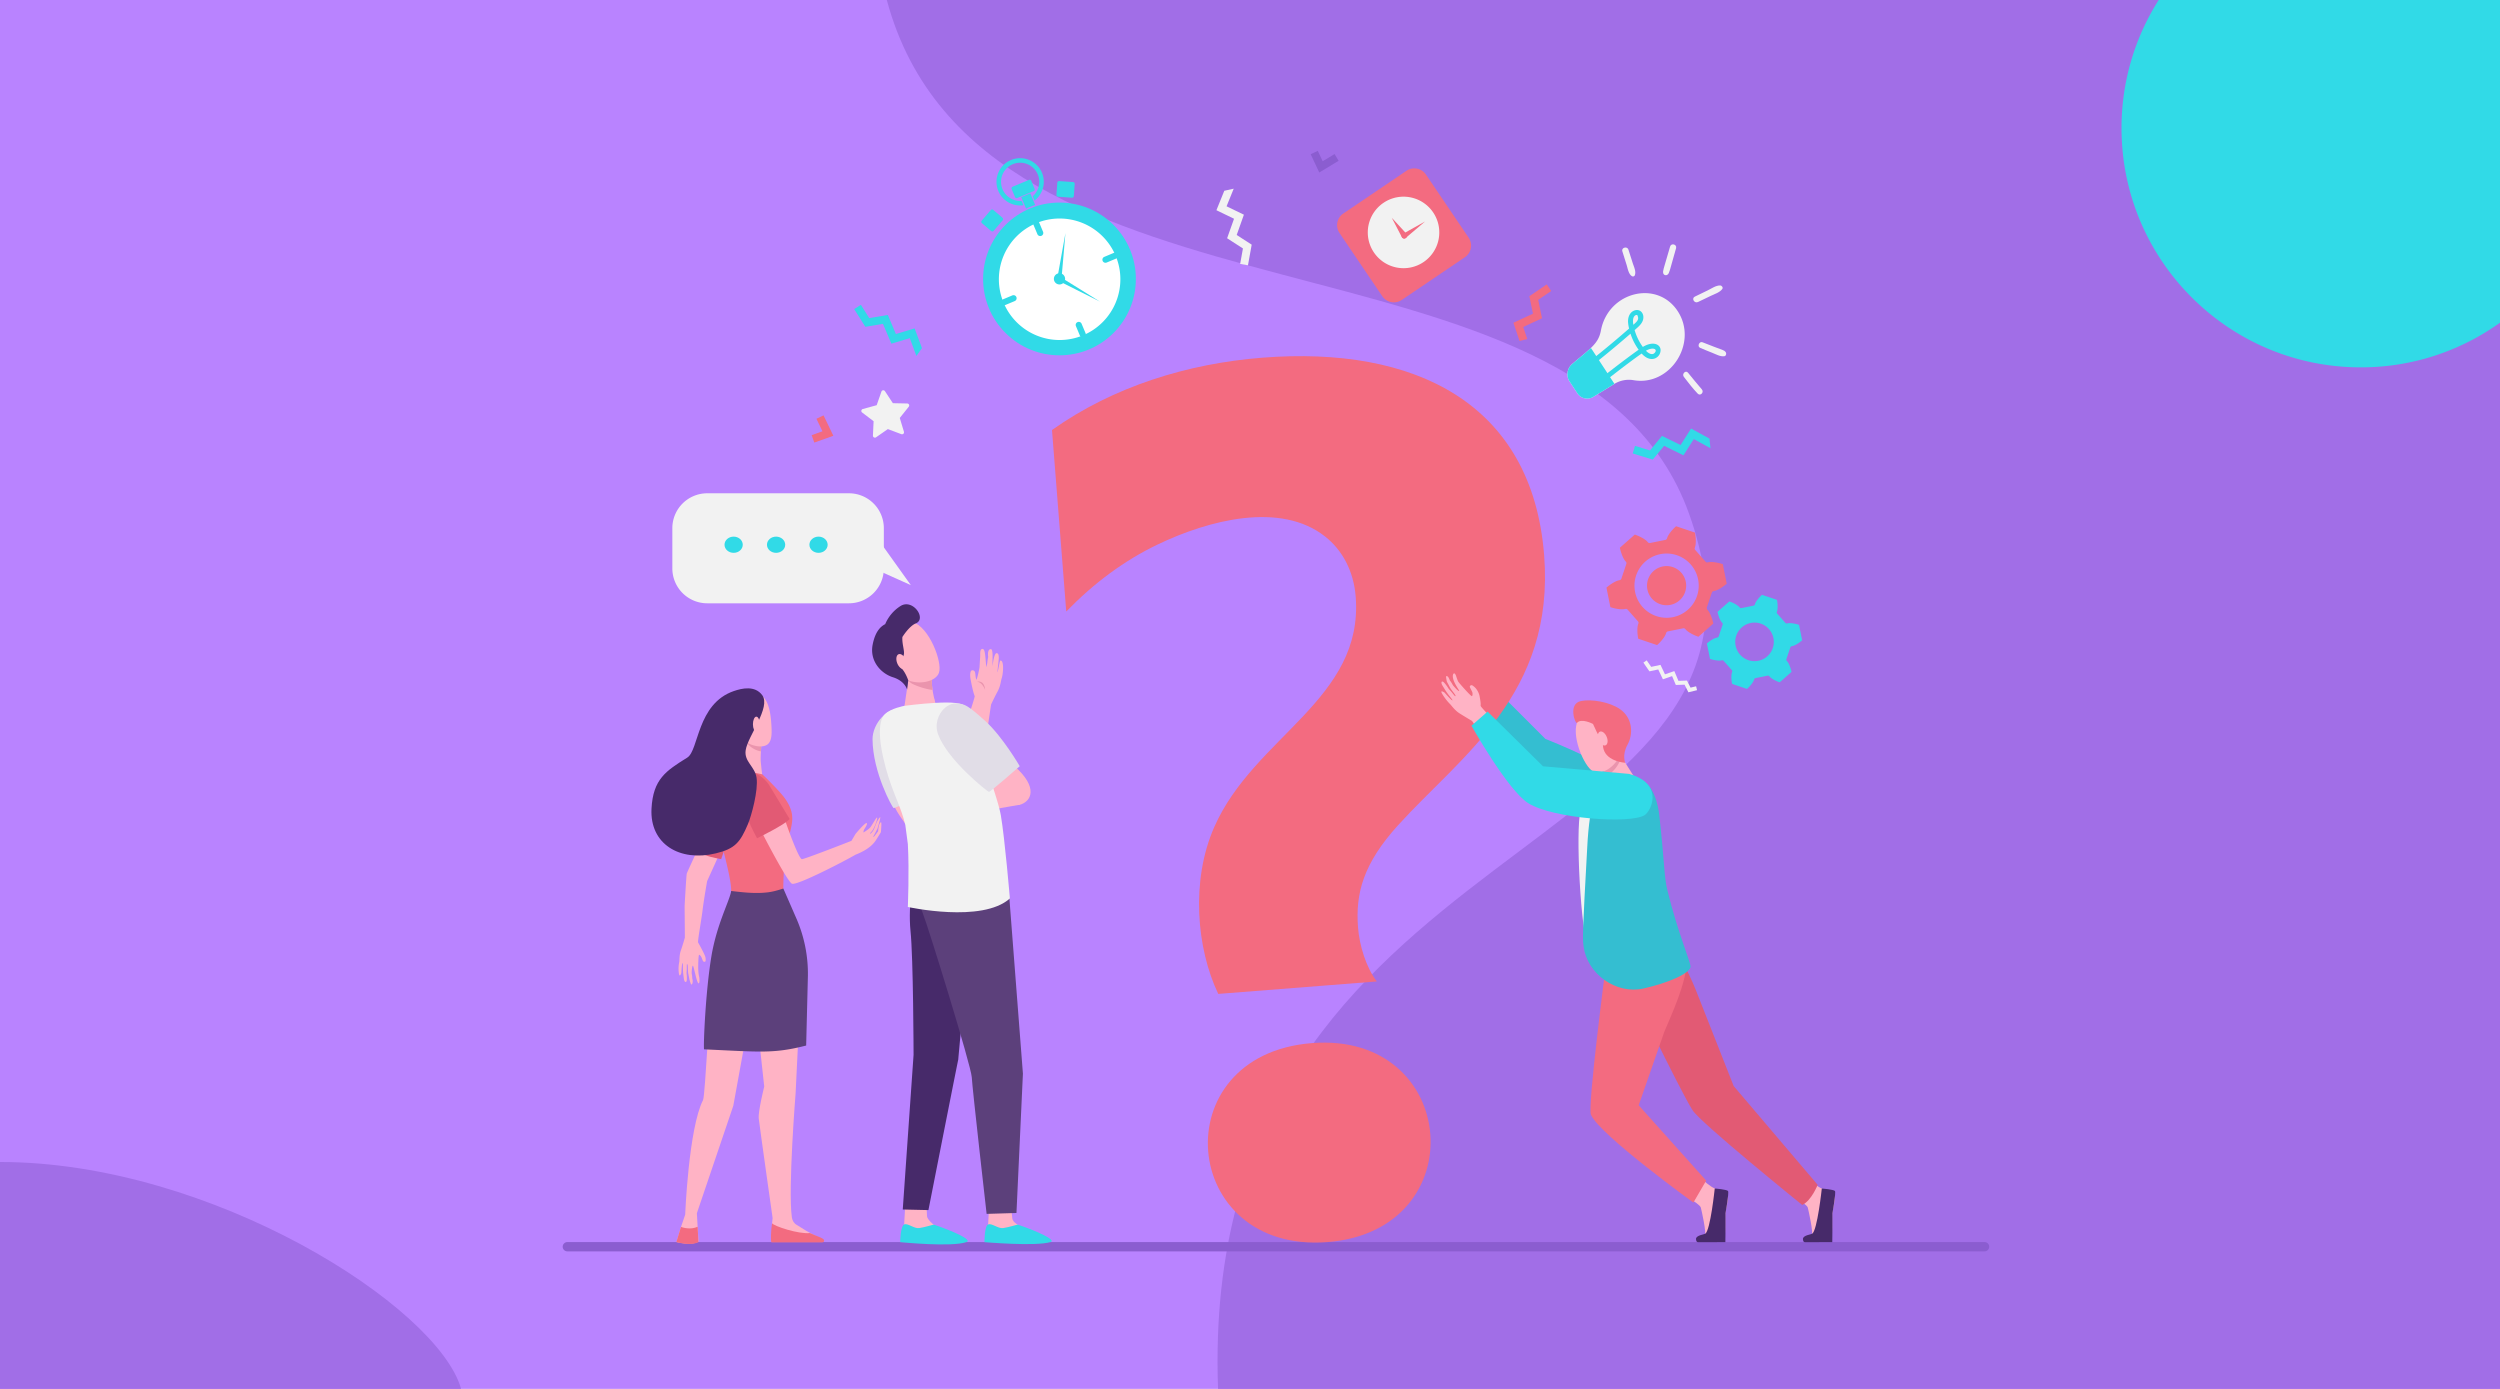 <svg xmlns="http://www.w3.org/2000/svg" width="3600" height="2000" viewBox="0 0 3600 2000">
  <defs>
    <style>
      .cls-1 {
        fill: #b983ff;
      }

      .cls-2 {
        fill: #a16ee7;
      }

      .cls-3 {
        fill: #31dae7;
      }

      .cls-4 {
        fill: #8b5dd0;
      }

      .cls-5 {
        fill: #fff;
      }

      .cls-6 {
        fill: #f36b80;
      }

      .cls-7 {
        fill: #f2f2f2;
      }

      .cls-8 {
        fill: #ffb3c5;
      }

      .cls-9 {
        fill: #e25a74;
      }

      .cls-10 {
        fill: #ea94ad;
      }

      .cls-11 {
        fill: #f7a491;
      }

      .cls-12 {
        fill: #f47458;
      }

      .cls-13 {
        fill: #472a6a;
      }

      .cls-14 {
        fill: #5c407b;
      }

      .cls-15 {
        fill: #34bed1;
      }

      .cls-16 {
        fill: #e1dde7;
      }
    </style>
  </defs>
  <g id="Ñëîé_2" data-name="Ñëîé 2">
    <g>
      <rect class="cls-1" width="3600" height="2000"/>
      <path class="cls-2" d="M0,1673.27c304.898,0,630.875,208.535,664,326.731H0Z" transform="translate(-0 -0)"/>
      <path class="cls-2" d="M1754,2000c-30-820,862-750,677.932-1261.075C2274.618,302.137,1413,506,1277,0H3600V2000Z" transform="translate(-0 -0)"/>
      <path class="cls-3" d="M3600,0h-491.465A342.865,342.865,0,0,0,3055,184.5C3055,374.762,3209.238,529,3399.5,529A342.92,342.92,0,0,0,3600,464.659Z" transform="translate(-0 -0)"/>
    </g>
  </g>
  <g id="Layer_1" data-name="Layer 1">
    <g>
      <path class="cls-4" d="M2857.763,1788.572H817.198a6.852,6.852,0,0,0-6.913,6.253,6.7,6.7,0,0,0,6.685,7.145H2857.763a6.699,6.699,0,0,0,6.7-6.699h0A6.7,6.7,0,0,0,2857.763,1788.572Z" transform="translate(-0 -0)"/>
      <g>
        <circle class="cls-3" cx="1525.662" cy="401.679" r="109.984" transform="translate(162.826 1196.455) rotate(-45)"/>
        <circle class="cls-3" cx="1525.662" cy="401.679" r="107.121" transform="translate(-4.747 18.482) rotate(-0.693)"/>
        <path class="cls-5" d="M1606.532,368.333a87.474,87.474,0,1,1-114.487-46.863A87.474,87.474,0,0,1,1606.532,368.333Z" transform="translate(-0 -0)"/>
        <path class="cls-5" d="M1557.732,478.199A82.918,82.918,0,1,1,1602.155,369.674,83.012,83.012,0,0,1,1557.732,478.199Z" transform="translate(-0 -0)"/>
        <g>
          <path class="cls-3" d="M1457.792,425.383l-13.692,5.739a4.423,4.423,0,1,0,3.42,8.159l13.691-5.738a4.423,4.423,0,1,0-3.419-8.16Z" transform="translate(-0 -0)"/>
          <path class="cls-3" d="M1551.709,463.826a4.429,4.429,0,0,0-2.37,5.79l5.738,13.693a4.424,4.424,0,0,0,8.161-3.42l-5.738-13.692A4.43,4.43,0,0,0,1551.709,463.826Z" transform="translate(-0 -0)"/>
          <path class="cls-3" d="M1603.845,364.17l-13.693,5.738a4.424,4.424,0,0,0,3.42,8.16l13.692-5.739a4.423,4.423,0,1,0-3.42-8.159Z" transform="translate(-0 -0)"/>
          <path class="cls-3" d="M1490.496,317.773a4.428,4.428,0,0,0-2.37,5.789l5.738,13.693a4.424,4.424,0,0,0,8.16-3.419l-5.738-13.693A4.428,4.428,0,0,0,1490.496,317.773Z" transform="translate(-0 -0)"/>
        </g>
        <path class="cls-3" d="M1521.262,280.531l1.221-17.365a2.587,2.587,0,0,1,2.761-2.399l19.919,1.4a2.587,2.587,0,0,1,2.399,2.762l-1.221,17.365a2.587,2.587,0,0,1-2.763,2.4l-19.915-1.399A2.589,2.589,0,0,1,1521.262,280.531Z" transform="translate(-0 -0)"/>
        <path class="cls-3" d="M1443.556,313.568l-13.236-11.306a2.587,2.587,0,0,0-3.647.287l-12.968,15.184a2.585,2.585,0,0,0,.286,3.646l13.237,11.306a2.588,2.588,0,0,0,3.649-.287l12.966-15.181A2.588,2.588,0,0,0,1443.556,313.568Z" transform="translate(-0 -0)"/>
        <g>
          <path class="cls-3" d="M1464.899,285.113a2.522,2.522,0,0,1-3.296-1.35l-4.843-11.557a2.52,2.52,0,0,1,1.348-3.296l23.584-9.885a2.52,2.52,0,0,1,3.295,1.351l4.844,11.556a2.52,2.52,0,0,1-1.348,3.296Z" transform="translate(-0 -0)"/>
          <path class="cls-3" d="M1471.092,289.278a27.511,27.511,0,1,1,16.023-6.702l2.627,6.266a34.049,34.049,0,1,0-16.018,6.713Z" transform="translate(-0 -0)"/>
          <path class="cls-3" d="M1482.303,298.225q4.128-1.73,8.31-3.107l-6.988-16.675-13.029,5.46,6.903,16.468Q1479.865,299.248,1482.303,298.225Z" transform="translate(-0 -0)"/>
        </g>
        <g>
          <path class="cls-3" d="M1533.112,398.443a8.067,8.067,0,1,1-10.559-4.322A8.067,8.067,0,0,1,1533.112,398.443Z" transform="translate(-0 -0)"/>
          <path class="cls-3" d="M1534.255,335.611l-5.76,66.288a3.035,3.035,0,0,1-6.048-.525C1522.471,401.112,1521.962,404.033,1534.255,335.611Z" transform="translate(-0 -0)"/>
          <path class="cls-3" d="M1583.969,434.367l-59.461-29.861a3.035,3.035,0,1,1,2.725-5.424C1527.468,399.199,1524.941,397.647,1583.969,434.367Z" transform="translate(-0 -0)"/>
          <path class="cls-3" d="M1528.712,400.287a3.297,3.297,0,1,1-4.315-1.765A3.297,3.297,0,0,1,1528.712,400.287Z" transform="translate(-0 -0)"/>
        </g>
      </g>
      <g>
        <path class="cls-6" d="M2343.765,877.863a3.23,3.23,0,0,0-3.263-.98c-5.81,1.571-16.335-.773-21.537-2.592l-5.666-28.057c4.089-3.695,12.88-9.938,18.846-10.746a3.228,3.228,0,0,0,2.627-2.169l7.17-21.327a3.227,3.227,0,0,0-.784-3.315c-4.266-4.247-7.497-14.534-8.524-19.949l21.466-18.935c5.244,1.694,15.046,6.185,18.728,10.948a3.231,3.231,0,0,0,3.193,1.19l22.053-4.453a3.23,3.23,0,0,0,2.48-2.336c1.545-5.818,8.837-13.76,13.014-17.357l27.13,9.122c1.155,5.389,2.168,16.124-.117,21.693a3.231,3.231,0,0,0,.565,3.359l14.884,16.873a3.23,3.23,0,0,0,3.262.98c5.812-1.571,16.336.773,21.539,2.591l5.665,28.057c-4.089,3.695-12.88,9.939-18.846,10.746a3.227,3.227,0,0,0-2.626,2.169l-7.172,21.325a3.233,3.233,0,0,0,.783,3.316c4.267,4.247,7.499,14.534,8.526,19.949l-21.466,18.934c-5.244-1.694-15.049-6.185-18.73-10.948a3.228,3.228,0,0,0-3.191-1.19l-22.054,4.454a3.23,3.23,0,0,0-2.481,2.335c-1.544,5.818-8.837,13.761-13.013,17.357l-27.129-9.122c-1.156-5.389-2.169-16.124.116-21.693a3.23,3.23,0,0,0-.564-3.359Zm61.713-6.883a28.189,28.189,0,1,0-33.211-22.052A28.189,28.189,0,0,0,2405.478,870.979Zm3.578,17.721a46.267,46.267,0,1,0-54.51-36.194A46.267,46.267,0,0,0,2409.056,888.7Z" transform="translate(-0 -0)"/>
        <path class="cls-3" d="M2525.986,978.308a2.558,2.558,0,0,1,1.964-1.85l17.462-3.526a2.558,2.558,0,0,1,2.528.943c2.915,3.771,10.677,7.327,14.829,8.669l16.997-14.992c-.813-4.288-3.371-12.433-6.75-15.796a2.562,2.562,0,0,1-.62-2.626l5.679-16.886a2.556,2.556,0,0,1,2.079-1.718c4.723-.638,11.685-5.583,14.922-8.508L2590.591,899.8c-4.121-1.44-12.454-3.296-17.055-2.052a2.558,2.558,0,0,1-2.584-.776L2559.167,883.612a2.559,2.559,0,0,1-.447-2.66c1.809-4.41,1.008-12.91.092-17.177l-21.482-7.223c-3.308,2.848-9.082,9.136-10.304,13.743a2.56,2.56,0,0,1-1.965,1.85l-17.463,3.526a2.558,2.558,0,0,1-2.527-.943c-2.914-3.771-10.677-7.328-14.83-8.668l-16.996,14.993c.812,4.288,3.372,12.433,6.75,15.796a2.556,2.556,0,0,1,.62,2.625L2474.937,916.36a2.562,2.562,0,0,1-2.08,1.718c-4.724.638-11.684,5.583-14.922,8.508l4.486,22.216c4.12,1.44,12.453,3.297,17.054,2.052a2.558,2.558,0,0,1,2.584.776L2493.844,964.99a2.555,2.555,0,0,1,.447,2.661c-1.808,4.41-1.007,12.91-.091,17.177l21.481,7.224C2518.988,989.203,2524.762,982.914,2525.986,978.308Zm6.015-26.788a27.767,27.767,0,1,1,21.721-32.714A27.767,27.767,0,0,1,2532.001,951.519Z" transform="translate(-0 -0)"/>
      </g>
      <path class="cls-7" d="M1297.931,625.196l-19.406-7.315-17.028,11.84a2.85,2.85,0,0,1-4.475-2.471l.96-20.718-16.521-12.536a2.85,2.85,0,0,1,.968-5.019l20-5.488L1269.246,563.9a2.85,2.85,0,0,1,5.073-.63l11.4,17.326,20.736.43a2.85,2.85,0,0,1,2.167,4.629l-12.954,16.196,5.998,19.854A2.849,2.849,0,0,1,1297.931,625.196Z" transform="translate(-0 -0)"/>
      <polygon class="cls-3" points="1327.618 501.23 1317.069 472.908 1290.083 480.978 1278.461 453.536 1251.721 458.068 1239.665 438.954 1229.989 445.057 1246.113 470.621 1271.454 466.327 1283.545 494.874 1310.087 486.937 1319.646 512.602 1327.618 501.23"/>
      <polygon class="cls-3" points="2461.664 631.626 2435.157 617.107 2420.027 640.865 2393.284 627.714 2376.026 648.635 2354.401 642.067 2351.077 653.012 2379.997 661.799 2396.351 641.972 2424.173 655.653 2439.054 632.286 2463.075 645.443 2461.664 631.626"/>
      <polygon class="cls-7" points="1762.982 274.705 1751.641 302.719 1776.997 314.986 1767.042 343.076 1789.829 357.787 1785.817 380.027 1797.074 382.057 1802.441 352.312 1780.848 338.372 1791.202 309.149 1766.264 297.085 1776.542 271.698 1762.982 274.705"/>
      <polygon class="cls-7" points="2431.312 996.907 2425.738 985.924 2413.187 986.352 2407.809 973.598 2394.579 978.176 2387.862 964.022 2375.16 966.734 2366.471 954.173 2371.225 950.884 2377.723 960.276 2391.126 957.414 2397.582 971.019 2411.034 966.366 2416.968 980.438 2429.226 980.022 2434.393 990.201 2442.385 988.244 2443.761 993.86 2431.312 996.907"/>
      <polygon class="cls-6" points="2199.297 488.283 2193.431 470.833 2220.466 458.292 2215.035 431.72 2233.732 419.027 2227.308 409.562 2202.3 426.537 2207.447 451.719 2179.322 464.766 2188.149 491.025 2199.297 488.283"/>
      <g>
        <path class="cls-7" d="M2415.887,448.04c29.812,45.558-10.734,108.786-63.819,99.38a40.208,40.208,0,0,0-28.01,5.765l-29.356,18.096a16.94,16.94,0,0,1-23.353-4.967l-11.293-17.258c-5.1-7.792-3.422-18.6,3.854-24.83,26.548-22.734,37.841-29.185,41.406-48.25C2315.747,420.208,2386.07,402.472,2415.887,448.04Z" transform="translate(-0 -0)"/>
        <path class="cls-3" d="M2345.878,473.101a56.212,56.212,0,0,1-1.389-8.026c-1.356-15.927,10.952-21.433,17.438-17.326,4.156,2.629,5.835,8.727,3.449,14.508-2.144,5.192-6.793,8.944-11.51,13.062a76.896,76.896,0,0,0,11.811,24.252c14.515-8.747,24.887-3.964,25.562,3.951a12.908,12.908,0,0,1-7.746,12.459c-2.936,1.278-10.538,3.036-19.535-6.919-24.504,17.279-56.481,42.817-56.582,42.894l-4.06-5.643c.098-.077,31.895-25.447,56.31-42.703a83.487,83.487,0,0,1-11.687-23.092c-27.926,24.377-52.54,43.65-53.401,44.347l-4.044-5.657C2292.28,517.76,2316.128,499.194,2345.878,473.101Zm11.776-19.402c-2.163-.822-7.913,1.56-5.598,13.981C2358.522,462.007,2360.491,459.522,2357.654,453.699Zm12.495,51.339c3.568,3.711,8.967,7.064,12.595,3.053C2387.397,502.946,2380.743,499.093,2370.149,505.037Z" transform="translate(-0 -0)"/>
        <path class="cls-3" d="M2324.807,552.765c-.248.146-.506.269-.749.42l-29.356,18.096a16.94,16.94,0,0,1-23.353-4.967l-11.293-17.258c-5.1-7.792-3.422-18.6,3.854-24.83,11.809-10.114,20.594-17.003,27.03-23.215Z" transform="translate(-0 -0)"/>
      </g>
      <g>
        <path class="cls-8" d="M1007.05,1407.991s-.953-4.665-1.149-6.239c-.231-1.848-.494-7.433-.494-7.433s-.007-19.503,1.436-19.388c1.442.116,3.31,3.462,3.733,4.666.422,1.202,1.033,2.57,1.455,3.773a2.485,2.485,0,0,0,3.2,1.465c1.534-.421.891-5.584.314-7.323-1.801-5.425-9.533-18.952-10.29-20.419-.895-1.734,5.324-35.565,6.533-47.323h.006c2.552-19.19,6.139-38.789,6.418-40.821l34.176-75.537-22.814-23.297s-39.105,83.299-40.585,87.687c-.704,2.09-3.175,47.025-3.157,47.028.178,22.203.391,41.768.324,45.526,0,0-3.22,11.191-5.691,18.195-2.471,7.006-1.931,14.444-2.323,16.519a47.899,47.899,0,0,0-.603,16.232c1.028,7.635,3.578-.117,3.578-.117s.656-14.516,1.799-14.281c.881.181.051,8.093,1.099,16.552.27,2.176.544,4.322.812,6.291.702,5.167,4.101,6.176,4.234.641a51.67,51.67,0,0,0-.284-7.514c-.357-2.497.128-4.915.151-7.063.047-4.266.026-7.376.202-7.28.229.125.84-.722,1.197,1.577.431,2.763.036,8.855.988,12.867.538,2.275,1.374,7.101,1.374,7.101s2.216,7.667,2.683,7.647c2.536-.107,2.53-6.063,1.39-9.053.262-2.287-.762-7.337-.762-7.337s.243-10.705,1.767-10.711c1.253-.007,5.65,25.682,8.184,25.395C1008.021,1415.78,1007.05,1407.991,1007.05,1407.991Z" transform="translate(-0 -0)"/>
        <path class="cls-9" d="M1038.495,1237.166s-14.181-2.452-21.709-5.253c-10.03-3.732-16.63-7.002-16.63-7.002s11.013-47.136,24.756-75.758c5.679-11.831,11.422-17.539,19.432-18.906.049-.009,16.887,11.087,16.218,37.813C1060.405,1174.334,1038.495,1237.166,1038.495,1237.166Z" transform="translate(-0 -0)"/>
        <g>
          <path class="cls-8" d="M1082.105,1395.567l18.382,169.119s-8.984,35.763-7.9,45.924c1.083,10.16,19.98,143.445,19.98,143.445l-.798,7.478-.021,22.078h70.142s-14.887-6.865-35.712-20.433c-1.541-1.003-5.089-4.204-5.952-10.582-5.561-41.081,5.442-178.112,5.442-178.112l8.665-178.37Z" transform="translate(-0 -0)"/>
          <path class="cls-8" d="M1025.736,1431.141c-3.961,1.032-10.059,146.445-13.339,152.89-20.799,40.859-25.742,165.081-25.742,165.081l-6.043,17.688-6.473,21.692s20.771,5.686,31.661-.504l-1.209-21.384-1.105-19.556,52.473-154.764,28.711-157.858Z" transform="translate(-0 -0)"/>
          <path class="cls-6" d="M1130.093,1149.46c-8.465-11.911-43.388-46.411-47.267-46.339-11.31.203-48.434.218-55.691,4.013l.043,8.125a437.328,437.328,0,0,0,13.969,107.661c6.369,24.506,12.404,50.674,11.66,60.072l.178.176c21.48,21.352,55.354,19.674,74.999-3.714h0s-.085-26.048,2.94-49.81C1135.664,1192.421,1151.12,1179.045,1130.093,1149.46Z" transform="translate(-0 -0)"/>
          <path class="cls-8" d="M1071.447,1066.149s.978,24.23-1.136,33.417c-2.114,9.188-4.934,9.881,13.217,12.676,7.129,1.099,14.004,2.737,14.004,2.737s-1.863-13.49-2.143-19.185c-.465-9.379,2.098-38.342,2.098-38.342Z" transform="translate(-0 -0)"/>
          <path class="cls-10" d="M1085.268,1078.206a31.878,31.878,0,0,0,10.44,3.814c.617-11.441,1.778-24.568,1.778-24.568l-24.841,8.296A33.051,33.051,0,0,0,1085.268,1078.206Z" transform="translate(-0 -0)"/>
          <path class="cls-8" d="M1077.208,998.284a31.746,31.746,0,0,0-16.096,15.082c-5.726,11.421-7.863,43.526,14.703,56.083,11.17,6.215,24.055,7.395,30.119,1.927,6.188-5.578,5.435-17.971,4.815-28.277C1109.521,1022.691,1105.031,991.793,1077.208,998.284Z" transform="translate(-0 -0)"/>
          <path class="cls-11" d="M1060.581,1038.586c1.281,5.36-.429,10.533-3.818,11.555-3.39,1.022-7.176-2.495-8.456-7.855-1.281-5.361.429-10.533,3.818-11.555S1059.3,1033.227,1060.581,1038.586Z" transform="translate(-0 -0)"/>
          <path class="cls-6" d="M1004.586,1766.518c-9.579,4.392-19.829,1.68-23.977.278l-6.652,21.774s20.915,6.195,31.806.005Z" transform="translate(-0 -0)"/>
          <path class="cls-12" d="M1013.687,1517.504c.008.023.016.022.023-.002Z" transform="translate(-0 -0)"/>
          <path class="cls-6" d="M1111.023,1789.093h72.92c2.697-.25,3.353-2.519,2.418-3.917-1.925-2.88-10.431-4.992-19.993-9.58-16.773,1.82-51.966-10.099-54.612-14.106C1110.228,1769.512,1109.525,1788.751,1111.023,1789.093Z" transform="translate(-0 -0)"/>
          <path class="cls-8" d="M1257.487,1204.549c1.414-1.963,6.142-11.568,6.142-11.568s4.901-16.455,3.885-16.239c-.604.127-2.62,2.458-5.014,7.438-1.462,3.043-3.063,8.371-4.577,11.003-2.656,4.617-5.625,6.547-4.889,4.763.536-1.299,2.356-2.369,3.956-5.136,3.898-6.736,7.342-17.749,5.842-17.526-1.319.195-5.087,7.788-9.26,13.689-1.821,2.577-6.988,5.801-10.232,7.844a13.979,13.979,0,0,1,.659-3.611c.413-1.287,6.203-8.97,3.939-9.937-2.266-.967-16.051,15.67-16.051,15.67l-5.663,9.647-.501.369-.02-.001s-68.771,26.963-71.077,26.233c-5.41-1.715-23.892-55.284-23.892-55.284l-38.478,6.938c-.556-.3,40.449,79.735,48.097,83.66,6.715,3.446,78.202-33.796,91.63-41.766,18.494-7.118,25.715-15.584,28.713-19.917,1.613-2.331,7.81-12.453,7.81-12.453s1.33-14.029.322-14.153c-3.392-.416-4.331,12.806-4.331,12.806s-4.588,6.241-5.386,7.059C1257.136,1206.108,1257.487,1204.549,1257.487,1204.549Z" transform="translate(-0 -0)"/>
          <path class="cls-9" d="M1067.422,1135.229c-5.253,22.258,22.757,71.88,22.757,71.88s39.903-19.38,46.917-27.731c0,0-27.523-45.42-29.231-48.389-3.684-6.408-16.611-19.651-25.322-17.219C1076.995,1115.318,1067.422,1135.229,1067.422,1135.229Z" transform="translate(-0 -0)"/>
          <path class="cls-13" d="M1073.764,1080.345c2.982-20.421,36.848-62.027,23.77-79.413-10.584-14.07-29.038-9.86-40.794-5.816-53.32,18.342-50.256,85.368-67.087,95.85-30.514,19.003-49.285,30.838-51.485,73.652-2.611,50.777,40.516,76.711,92.378,64.286,27.885-6.68,35.276-15.804,46.459-42.137,5.041-11.87,15.209-48.896,12.425-66.987C1086.938,1103.584,1071.362,1096.792,1073.764,1080.345Z" transform="translate(-0 -0)"/>
          <path class="cls-8" d="M1094.03,1042.916c0,6.046-2.195,10.947-4.901,10.947-2.707,0-4.902-4.901-4.902-10.947,0-6.044,2.195-10.945,4.902-10.945C1091.835,1031.97,1094.03,1036.871,1094.03,1042.916Z" transform="translate(-0 -0)"/>
          <path class="cls-14" d="M1160.883,1505.576l2.495-100.331a198.56,198.56,0,0,0-16.432-82.28l-18.961-43.512c-7.67,2.511-14.899,4.65-22.961,5.582-17.534,2.025-34.78.014-52.216-2.044a13.913,13.913,0,0,1-.239,1.773c-3.164,14.776-20.788,47.718-28.213,92.741-8.427,51.109-11.578,127.547-10.525,133.544C1094.41,1514.711,1113.616,1517.617,1160.883,1505.576Z" transform="translate(-0 -0)"/>
        </g>
      </g>
      <g>
        <g>
          <path class="cls-15" d="M2164.639,1003.304l60.691,60.692s115.574,45.196,128.488,72.96c12.914,27.762-11.623,26.472-38.74,22.597-27.118-3.873-103.95-51.653-103.95-51.653l-70.377-81.353Z" transform="translate(-0 -0)"/>
          <path class="cls-7" d="M2342.28,1124.781l-15.011-5.327-29.055,13.559s-15.011,10.17-22.275,35.35c-7.264,25.18,0,175.78,12.106,199.993C2300.151,1392.568,2342.28,1124.781,2342.28,1124.781Z" transform="translate(-0 -0)"/>
          <path class="cls-8" d="M2437.589,1728.726s10.673,6.873,11.549,10.037c.877,3.164,8.703,37.383,5.774,41.35-2.928,3.967-13.654,2.047-9.488,4.935,3.147,2.182,23.435,3.851,36.402.352,3.785-1.022,2.056-33.01,2.612-37.883.808-7.077,5.71-23.142,2.735-27.328-1.449-2.039-9.777-5.629-17.266-8.549-7.876-3.071-16.624-11.761-16.624-11.761Z" transform="translate(-0 -0)"/>
          <path class="cls-13" d="M2469.242,1711.369s-6.301,60.706-13.677,65.191c-1.958,1.19-12.333,2.079-13.288,7.035-.025.124-.242,5.084,2.906,5.206l39.344-.122s.412-29.847.161-41.541c0,0,5.435-29.847,3.66-32.081C2486.573,1712.825,2469.242,1711.369,2469.242,1711.369Z" transform="translate(-0 -0)"/>
          <path class="cls-8" d="M2591.578,1728.726s10.674,6.873,11.55,10.037c.876,3.164,8.702,37.383,5.774,41.35-2.931,3.967-13.655,2.047-9.488,4.935,3.147,2.182,23.435,3.851,36.402.352,3.784-1.022,2.056-33.01,2.612-37.883.808-7.077,5.71-23.142,2.735-27.328-1.449-2.039-9.777-5.629-17.266-8.549-7.876-3.071-16.625-11.761-16.625-11.761Z" transform="translate(-0 -0)"/>
          <path class="cls-9" d="M2398.314,1334.182s35.976,71.441,43.352,90.622l54.826,139.105,120.914,142.239s-8.851,22.854-22.237,28.979c0,0-145.786-117.717-157.777-136.257-18.279-28.261-101.511-201.413-101.511-201.413l-15.474-33.305Z" transform="translate(-0 -0)"/>
          <path class="cls-6" d="M2311.358,1333.424l.576,60.92s-26.027,198.985-20.983,210.808c12.301,28.84,147.533,126.549,147.533,126.549l18.401-31.637-97.171-108.47,36.802-105.566c10.299-24.521,32.202-71.908,31.646-98.499-.476-22.789-45.649-75.631-45.649-75.631Z" transform="translate(-0 -0)"/>
          <path class="cls-15" d="M2366.574,1423.453c35.829-8.139,64.827-20.799,67.798-30.793,1.346-4.521-18.637-49.971-33.337-110.662-4.801-19.813-3.937-38.426-11.622-107.825-1.633-14.72-7.731-45.574-30.522-53.533-8.012-2.788-12.475-2.436-12.475-2.436-.189.034-29.004.228-42.186,7.543-3.252,4.417-15.379,28.573-18.606,94.43-1.41,28.753-7.152,121.072-5.972,136.073q.263,3.338.668,6.463C2285.477,1402.566,2327.388,1432.354,2366.574,1423.453Z" transform="translate(-0 -0)"/>
          <path class="cls-8" d="M2303.242,1170.772c.026.009.061-.005.103-.003,14.604-1.612,51.343-49.745,51.343-49.745l-.079-.133-22.669-35.901s-33.39,6.078-26.856,16.248c6.528,10.152,10.193,34.552,10.193,34.552-.11.278-.257.614-.458,1.017C2312.528,1141.79,2305.044,1156.545,2303.242,1170.772Z" transform="translate(-0 -0)"/>
          <path class="cls-10" d="M2305.088,1101.232c-6.532-10.158,26.863-16.241,26.863-16.241l1.886,2.989a19.447,19.447,0,0,1-.937,6.813c-3.609,10.183-12.286,19.139-21.285,23.456C2309.959,1111.958,2307.765,1105.398,2305.088,1101.232Z" transform="translate(-0 -0)"/>
          <g>
            <path class="cls-8" d="M2313.092,1028.221c.721-.683,26.043,40.964,19.962,58.117-6.078,17.153-26.541,30.827-38.689,24.709-13.439-6.767-33.758-54.538-21.509-74.799C2285.106,1015.989,2313.092,1028.221,2313.092,1028.221Z" transform="translate(-0 -0)"/>
            <path class="cls-6" d="M2276.423,1009.531c14.904-3.202,41.526,1.198,56.515,11.743,18.431,12.966,19.039,35.976,10.735,51.02-8.305,15.044-3.304,26.119-3.304,26.119s-25.903-1.627-31.151-19.257c-2.201-7.398.537-12.41-4.44-16.582-3.833-3.214-7.054-12.561-10.857-20.075,0,0-16.709-8.884-23.073-1.571C2268.674,1043.429,2257.301,1013.639,2276.423,1009.531Z" transform="translate(-0 -0)"/>
            <path class="cls-8" d="M2302.17,1065.808c2.267,5.441,6.667,8.785,9.83,7.467,3.163-1.316,3.889-6.794,1.623-12.235-2.267-5.441-6.667-8.783-9.83-7.466C2300.631,1054.89,2299.904,1060.367,2302.17,1065.808Z" transform="translate(-0 -0)"/>
          </g>
          <path class="cls-13" d="M2623.4,1711.439s-6.471,60.636-13.845,65.121c-1.959,1.19-12.334,2.079-13.288,7.035-.025.124-.324,5.246,2.905,5.165l39.305-.081s.452-29.847.202-41.541c0,0,5.435-29.847,3.659-32.081C2640.563,1712.825,2623.4,1711.439,2623.4,1711.439Z" transform="translate(-0 -0)"/>
        </g>
        <path class="cls-6" d="M1754.279,1431.223c-31.238-65.348-39.819-162.868-5.773-240.219,57.393-130.561,215.321-183.845,203.693-331.811-2.928-37.27-19.509-67.249-43.935-86.535-64.28-50.756-167.7-23.893-241.517,11.55q-70.723,33.982-131.343,96.36l-20.536-261.34c88.609-62.876,195.823-95.751,302.835-104.16,219.286-17.231,388.62,65.015,405.855,284.359,15.719,200.048-119.468,288.67-210.157,388.675-50.338,55.51-61.71,98.271-57.819,147.802,2.012,25.606,11.617,57.224,27.053,77.376Zm157.452,357.375c-213.151,16.749-237.833-269.605-22.514-286.525C2101.309,1485.407,2124.063,1771.913,1911.731,1788.598Z" transform="translate(-0 -0)"/>
        <path class="cls-8" d="M2132.145,1016.514c-.396-1.804,1.07-.378-1.646-14.502a26.615,26.615,0,0,0-5.216-10.659,24.351,24.351,0,0,0-4.836-4.228c-2.441-1.454-4.347.919-3.859,2.26.489,1.342,3.005,5.979,3.494,7.32.489,1.342.709,4.637-.406,5.731-1.114,1.097-18.766-19.151-19.863-20.923-.936-1.51-3.025-8.092-3.025-8.092s-1.539-4.791-3.419-3.571c-1.229.799-2.581,4.743.958,12.521,3.093,6.792,7.372,12.217,6.887,12.617-1.269,1.045-8.935-8.135-8.935-8.135s-2.675-5.116-4.488-6.932c-1.142-3.398-3.221-7.626-5.399-5.973-.402.306,1.043,7.551,1.043,7.551s2.675,4.79,3.815,7.148c2.01,4.159,6.586,9.206,8.156,11.917,1.307,2.254.037,1.731-.065,1.997-.081.206-2.058-2.32-5.071-6.013-1.518-1.861-3.606-3.638-5.052-6.064a60.081,60.081,0,0,0-5.006-6.758c-3.972-4.742-6.084-1.518-3.061,3.478,1.152,1.904,2.421,3.967,3.715,6.051,5.033,8.111,11.237,14.448,10.635,15.213-.783.992-11.451-11.232-11.451-11.232s-7.521-5.013-3.047,2.363a75.682,75.682,0,0,0,11.067,14.26c1.772,1.541,6.494,8.803,13.427,13.216,6.933,4.415,18.181,11.076,18.181,11.076,1.291,1.559,4.583,6.63,9.138,13.793l16.813-20.231C2139.71,1025.557,2132.422,1017.773,2132.145,1016.514Z" transform="translate(-0 -0)"/>
        <path class="cls-3" d="M2118.882,1045.043l23.243-20.339,79.819,78.769s123.568,10.833,123.89,10.924l4.949,1.548c44.825,15.481,26.37,52.059,17.736,57.719-20.118,13.185-131.845,5.281-167.639-16.923C2171.412,1138.461,2118.882,1045.043,2118.882,1045.043Z" transform="translate(-0 -0)"/>
      </g>
      <g>
        <path class="cls-8" d="M1287.066,1157.987a26.72,26.72,0,0,0,2.536,6.56c7.301,14.184,24.243,34.424,24.243,34.424l13.105-31.51s-2.136-9.895-5.842-24.039C1308.451,1146.947,1296.396,1148.988,1287.066,1157.987Z" transform="translate(-0 -0)"/>
        <path class="cls-16" d="M1362.203,1130.655s-73.094,33.592-75.457,32.951c-1.522-.413-29.983-51.253-30.286-99.063-.14-22.081,21.346-48.644,45.32-43.39,12.07,2.644,11.883,6.228,29.74,33.92C1349.377,1082.765,1362.203,1130.655,1362.203,1130.655Z" transform="translate(-0 -0)"/>
        <path class="cls-8" d="M1424.599,1732.942s-1.734,30.637-1.745,30.7c-.637,3.89-3.148,13.5-3.148,17.036,0,13.284,59.106-11.277,45.859-17.164-1.2-.534-7.48-4.563-7.875-9.085-.607-6.966-2.149-21.059-2.149-21.059Z" transform="translate(-0 -0)"/>
        <path class="cls-3" d="M1465.419,1763.389s-13.876,4.064-20.983,5.08c-7.107,1.015-16.477-7.538-21.504-5.228-5.533,2.543-5.317,25.434-5.317,25.434s74.416,6.517,95.341-.224C1521.245,1785.781,1493.788,1772.853,1465.419,1763.389Z" transform="translate(-0 -0)"/>
        <path class="cls-8" d="M1303.69,1732.942s-1.734,30.637-1.745,30.7c-.637,3.89-3.147,13.5-3.147,17.036,0,13.284,59.105-11.277,45.858-17.164-1.2-.534-9.343-7.572-9.736-12.094-.607-6.966-.287-18.05-.287-18.05Z" transform="translate(-0 -0)"/>
        <path class="cls-3" d="M1344.509,1763.389s-13.876,4.064-20.983,5.08c-7.107,1.015-16.477-7.538-21.504-5.228-5.533,2.543-5.754,25.434-5.754,25.434s74.752,7.597,95.778-.224C1400.209,1785.414,1372.879,1772.853,1344.509,1763.389Z" transform="translate(-0 -0)"/>
        <g>
          <path class="cls-8" d="M1321.754,1174.962l52.056-77.827c.218-.682.691-2.076,1.414-4.206,2.622-7.722,8.078-23.792,12.829-39.779l.051-.171c1.493-5.588,4.658-15.335,7.719-24.766,3.405-10.485,7.626-23.487,7.773-25.706-.131-.38-.376-1.059-.702-1.963-1.909-5.29-4.489-17.881-5.402-23.357-.581-3.487-1.161-11.962,2.723-11.962,6.106,0,3.196,8.464,6.011,13.751a140.568,140.568,0,0,0,4.232-17.637l1.021-16.547c.196-1.248-1.047-10.376,3.235-10.376l.206.008c3.846.3,3.76,10.004,5.36,26.418.506-1.889,1.011-4.167,1.394-6.26a63.824,63.824,0,0,1,1.302-8.661c-.773-4.573-.324-11.787,4.24-11.107,2.288.342,2.099,10.409,2.099,10.409-.023,1.382-.159,12.026-.089,14.129.471-3.572,2.299-18.804,5.88-18.804,2.969,0,3.207,4.1,3.145,7.344-.036,1.92-1.903,18.423-2.005,20.342,1.397-2.504,3.055-17.047,4.441-17.047,5.79,0,3.697,20.678,1.57,26.066a25.544,25.544,0,0,0-.659,2.885c-.723,3.684-1.934,9.85-4.965,15.385-3.635,6.638-8.649,17.191-9.414,18.808-.561,3.296-2.302,15.15-4.493,30.062-.938,6.381-1.966,13.378-3.037,20.625l-.056-.008c-.196,1.569-1.282,6.555-5.4,25.265-5.634,25.603-6.22,26.709-6.47,27.182-2.447,4.623-58.573,85.969-60.962,89.43l-1.409,2.042Z" transform="translate(-0 -0)"/>
          <path class="cls-10" d="M1418.577,993.446s-4.225-11.532-11.747-11.553a8.186,8.186,0,0,1,7.806,1.427C1418.241,986.366,1418.577,993.446,1418.577,993.446Z" transform="translate(-0 -0)"/>
        </g>
        <g>
          <path class="cls-8" d="M1309.176,971.165l-6.701,45.231s25.534,21.881,40.419,17.266c12.488-3.873,3.924-21.299,3.924-21.299s-6.653-24.146-4.612-36.802C1344.247,962.905,1309.176,971.165,1309.176,971.165Z" transform="translate(-0 -0)"/>
          <path class="cls-10" d="M1313.987,984.839c6.401,3.226,19.054,7.627,28.9,8.692-.943-6.328-1.479-13.023-.681-17.97.943-5.841-6.022-7.223-13.793-7.022-10.171.931-19.237,2.626-19.237,2.626l-1.287,8.692A21.21,21.21,0,0,0,1313.987,984.839Z" transform="translate(-0 -0)"/>
          <path class="cls-8" d="M1276.951,918.994c-1.052.006,10.094,50.53,27.345,59.223,17.25,8.692,42.978,4.162,47.805-9.447,5.339-15.053-14.138-66.601-38.4-73.149C1289.439,889.072,1276.951,918.994,1276.951,918.994Z" transform="translate(-0 -0)"/>
          <path class="cls-13" d="M1296.915,872.569a57.052,57.052,0,0,0-22.232,26.214c-6.468,3.276-14.293,10.361-18.049,29.449-4.619,23.471,11.802,41.563,29.212,47.006,17.41,5.443,20.35,17.737,20.35,17.737l1.723-13.232s-3.872-11.52-9.697-17.285c-5.824-5.766,2.759-14.17,3.514-21.023.581-5.278-3.06-15.525-2.272-24.185,0,0,9.673-15.647,19.209-19.513C1334.931,891.146,1314.594,861.686,1296.915,872.569Z" transform="translate(-0 -0)"/>
          <path class="cls-8" d="M1304.248,950.232c2.254,5.836,1.333,11.629-2.059,12.941-3.391,1.312-7.968-2.357-10.224-8.192-2.254-5.835-1.333-11.629,2.059-12.94C1297.416,940.728,1301.992,944.396,1304.248,950.232Z" transform="translate(-0 -0)"/>
        </g>
        <path class="cls-8" d="M1368.507,1176.215l100.412-17.471s-11.425-30.696-15.508-30.696c-4.081,0-75.925,33.473-75.925,33.473l-5.715,12.245Z" transform="translate(-0 -0)"/>
        <path class="cls-13" d="M1317.074,1249.69s-10.017,51.682-5.935,90.87c4.082,39.187,4.402,178.391,4.402,178.391l-15.576,222.73,36.96.861s43.827-222.623,43.011-216.908c-.816,5.715,14.696-156.749,14.696-156.749L1342.382,1244.793Z" transform="translate(-0 -0)"/>
        <path class="cls-14" d="M1326.87,1247.241s-6.531,46.536,1.633,66.946c8.164,20.41,70.024,220.668,70.84,236.997.818,16.327,21.389,196.801,21.389,196.801l42.977-1.289,9.297-200.651-19.468-252.187-18.902-63.76Z" transform="translate(-0 -0)"/>
        <path class="cls-8" d="M1302.475,1016.396s10.599,7.42,20.482,6.562c9.886-.861,23.861-10.595,23.861-10.595l-1.942-7.027s-25.571-3.975-26.216-3.545C1318.015,1002.22,1302.475,1016.396,1302.475,1016.396Z" transform="translate(-0 -0)"/>
        <path class="cls-8" d="M1415.43,1126.533s37.981,38.252,55.125,31.721c17.145-6.532,24.24-28.857-17.591-61.519C1415.526,1067.504,1415.43,1126.533,1415.43,1126.533Z" transform="translate(-0 -0)"/>
        <path class="cls-7" d="M1441.166,1173.765c-5.643-32.759-46.535-134.705-49.8-153.482-1.588-9.133-23.645-9.335-44.655-8.142-22.191,1.259-44.236,4.255-44.236,4.255s-19.646,3.443-28.289,12.087-10.94,32.549,1.486,77.927c9.809,35.82,21.968,55.491,27.985,81.583,1.218,8.752,2.262,17.386,3.645,27.474,2.212,39.015-.026,90.556-.026,90.556s106.948,23.675,146.952-12.245C1454.228,1293.777,1446.947,1207.329,1441.166,1173.765Z" transform="translate(-0 -0)"/>
        <path class="cls-16" d="M1468.436,1103.324s-41.965,36.97-44.415,36.97c-1.577,0-59.885-45.777-73.344-83.384-7.44-20.792,8.167-44.053,25.993-43.974,12.356.054,17.849,3.451,42.341,25.494C1443.503,1060.472,1468.436,1103.324,1468.436,1103.324Z" transform="translate(-0 -0)"/>
      </g>
      <g>
        <path class="cls-6" d="M2109.484,370.378l-90.99,61.557a20.194,20.194,0,0,1-28.04-5.41l-61.557-90.989a20.195,20.195,0,0,1,5.41-28.041l90.99-61.556a20.193,20.193,0,0,1,28.04,5.41l61.557,90.989A20.195,20.195,0,0,1,2109.484,370.378Z" transform="translate(-0 -0)"/>
        <path class="cls-7" d="M2063.738,305.856a51.483,51.483,0,1,1-71.49-13.793A51.483,51.483,0,0,1,2063.738,305.856Z" transform="translate(-0 -0)"/>
        <path class="cls-6" d="M2004.142,313.553l21.12,23.029a4.144,4.144,0,0,1-6.107,5.602,4.306,4.306,0,0,1-.625-.893Z" transform="translate(-0 -0)"/>
        <path class="cls-6" d="M2020.221,336.76l31.86-17.837-27.793,23.68a3.577,3.577,0,1,1-4.639-5.445A3.748,3.748,0,0,1,2020.221,336.76Z" transform="translate(-0 -0)"/>
      </g>
      <path class="cls-7" d="M1018.44,710.329h204.01a50.273,50.273,0,0,1,50.273,50.273v57.878a50.273,50.273,0,0,1-50.273,50.273h-204.01a50.273,50.273,0,0,1-50.273-50.273V760.602A50.273,50.273,0,0,1,1018.44,710.329Z"/>
      <polygon class="cls-7" points="1236.581 808.943 1311.59 842.562 1261.37 772.269 1236.581 808.943"/>
      <g>
        <path class="cls-3" d="M1069.578,784.418c0,6.449-5.882,11.677-13.137,11.677-7.256,0-13.138-5.228-13.138-11.677,0-6.45,5.882-11.678,13.138-11.678C1063.696,772.741,1069.578,777.969,1069.578,784.418Z" transform="translate(-0 -0)"/>
        <path class="cls-3" d="M1130.703,784.418c0,6.449-5.882,11.677-13.138,11.677s-13.138-5.228-13.138-11.677c0-6.45,5.882-11.678,13.138-11.678S1130.703,777.969,1130.703,784.418Z" transform="translate(-0 -0)"/>
        <path class="cls-3" d="M1191.827,784.418c0,6.449-5.882,11.677-13.138,11.677-7.254,0-13.137-5.228-13.137-11.677,0-6.45,5.882-11.678,13.137-11.678C1185.945,772.741,1191.827,777.969,1191.827,784.418Z" transform="translate(-0 -0)"/>
      </g>
      <polygon class="cls-4" points="1899.729 248.42 1887.366 222.065 1897.636 217.247 1904.644 232.187 1921.765 221.832 1927.637 231.539 1899.729 248.42"/>
      <polygon class="cls-6" points="1200.02 627.519 1172.602 637.298 1168.789 626.613 1184.333 621.069 1175.668 603.035 1185.894 598.121 1200.02 627.519"/>
      <path class="cls-7" d="M2336.229,362.047q3.055,9.739,6.109,19.478c1.594,5.081,2.778,13.327,7.736,16.209a2.87,2.87,0,0,0,3.898-1.022c2.456-5.411-1.077-12.336-2.771-17.631q-3.108-9.723-6.217-19.447c-1.772-5.54-10.511-3.187-8.754,2.414Z" transform="translate(-0 -0)"/>
      <path class="cls-7" d="M2404.948,355.018c-10.517,35.896-10.621,34.814-9.842,38.478.61,2.856,4.506,3.7,6.445,1.701,2.458-2.534,1.845-1.791,12.005-37.806,1.563-5.541-6.993-7.882-8.608-2.373Z" transform="translate(-0 -0)"/>
      <path class="cls-7" d="M2445.058,434.904q9.294-4.458,18.586-8.915c5.511-2.643,12.619-4.744,16.391-9.754,1.657-2.202-.623-5.103-2.968-5.173-6.12-.18-12.645,4.51-17.994,7.106q-9.27,4.498-18.54,8.997c-5.195,2.521-.652,10.224,4.525,7.74Z" transform="translate(-0 -0)"/>
      <path class="cls-7" d="M2424.763,542.73c6.355,8.201,12.728,16.595,19.923,24.085,3.873,4.031,9.508-1.886,6.043-6.044-6.676-8.01-13.533-15.82-19.976-24.031-3.371-4.295-9.282,1.741-5.99,5.99Z" transform="translate(-0 -0)"/>
      <path class="cls-7" d="M2448.144,500.863c5.736,2.516,11.545,4.851,17.379,7.133,5.326,2.084,11.65,5.812,17.415,4.992,3.06-.435,3.413-4.52,1.694-6.412-2.156-2.372-3.312-2.191-15.981-7.071-5.716-2.203-11.388-4.517-17.127-6.661-4.608-1.722-7.939,6.02-3.38,8.019Z" transform="translate(-0 -0)"/>
    </g>
  </g>
</svg>
